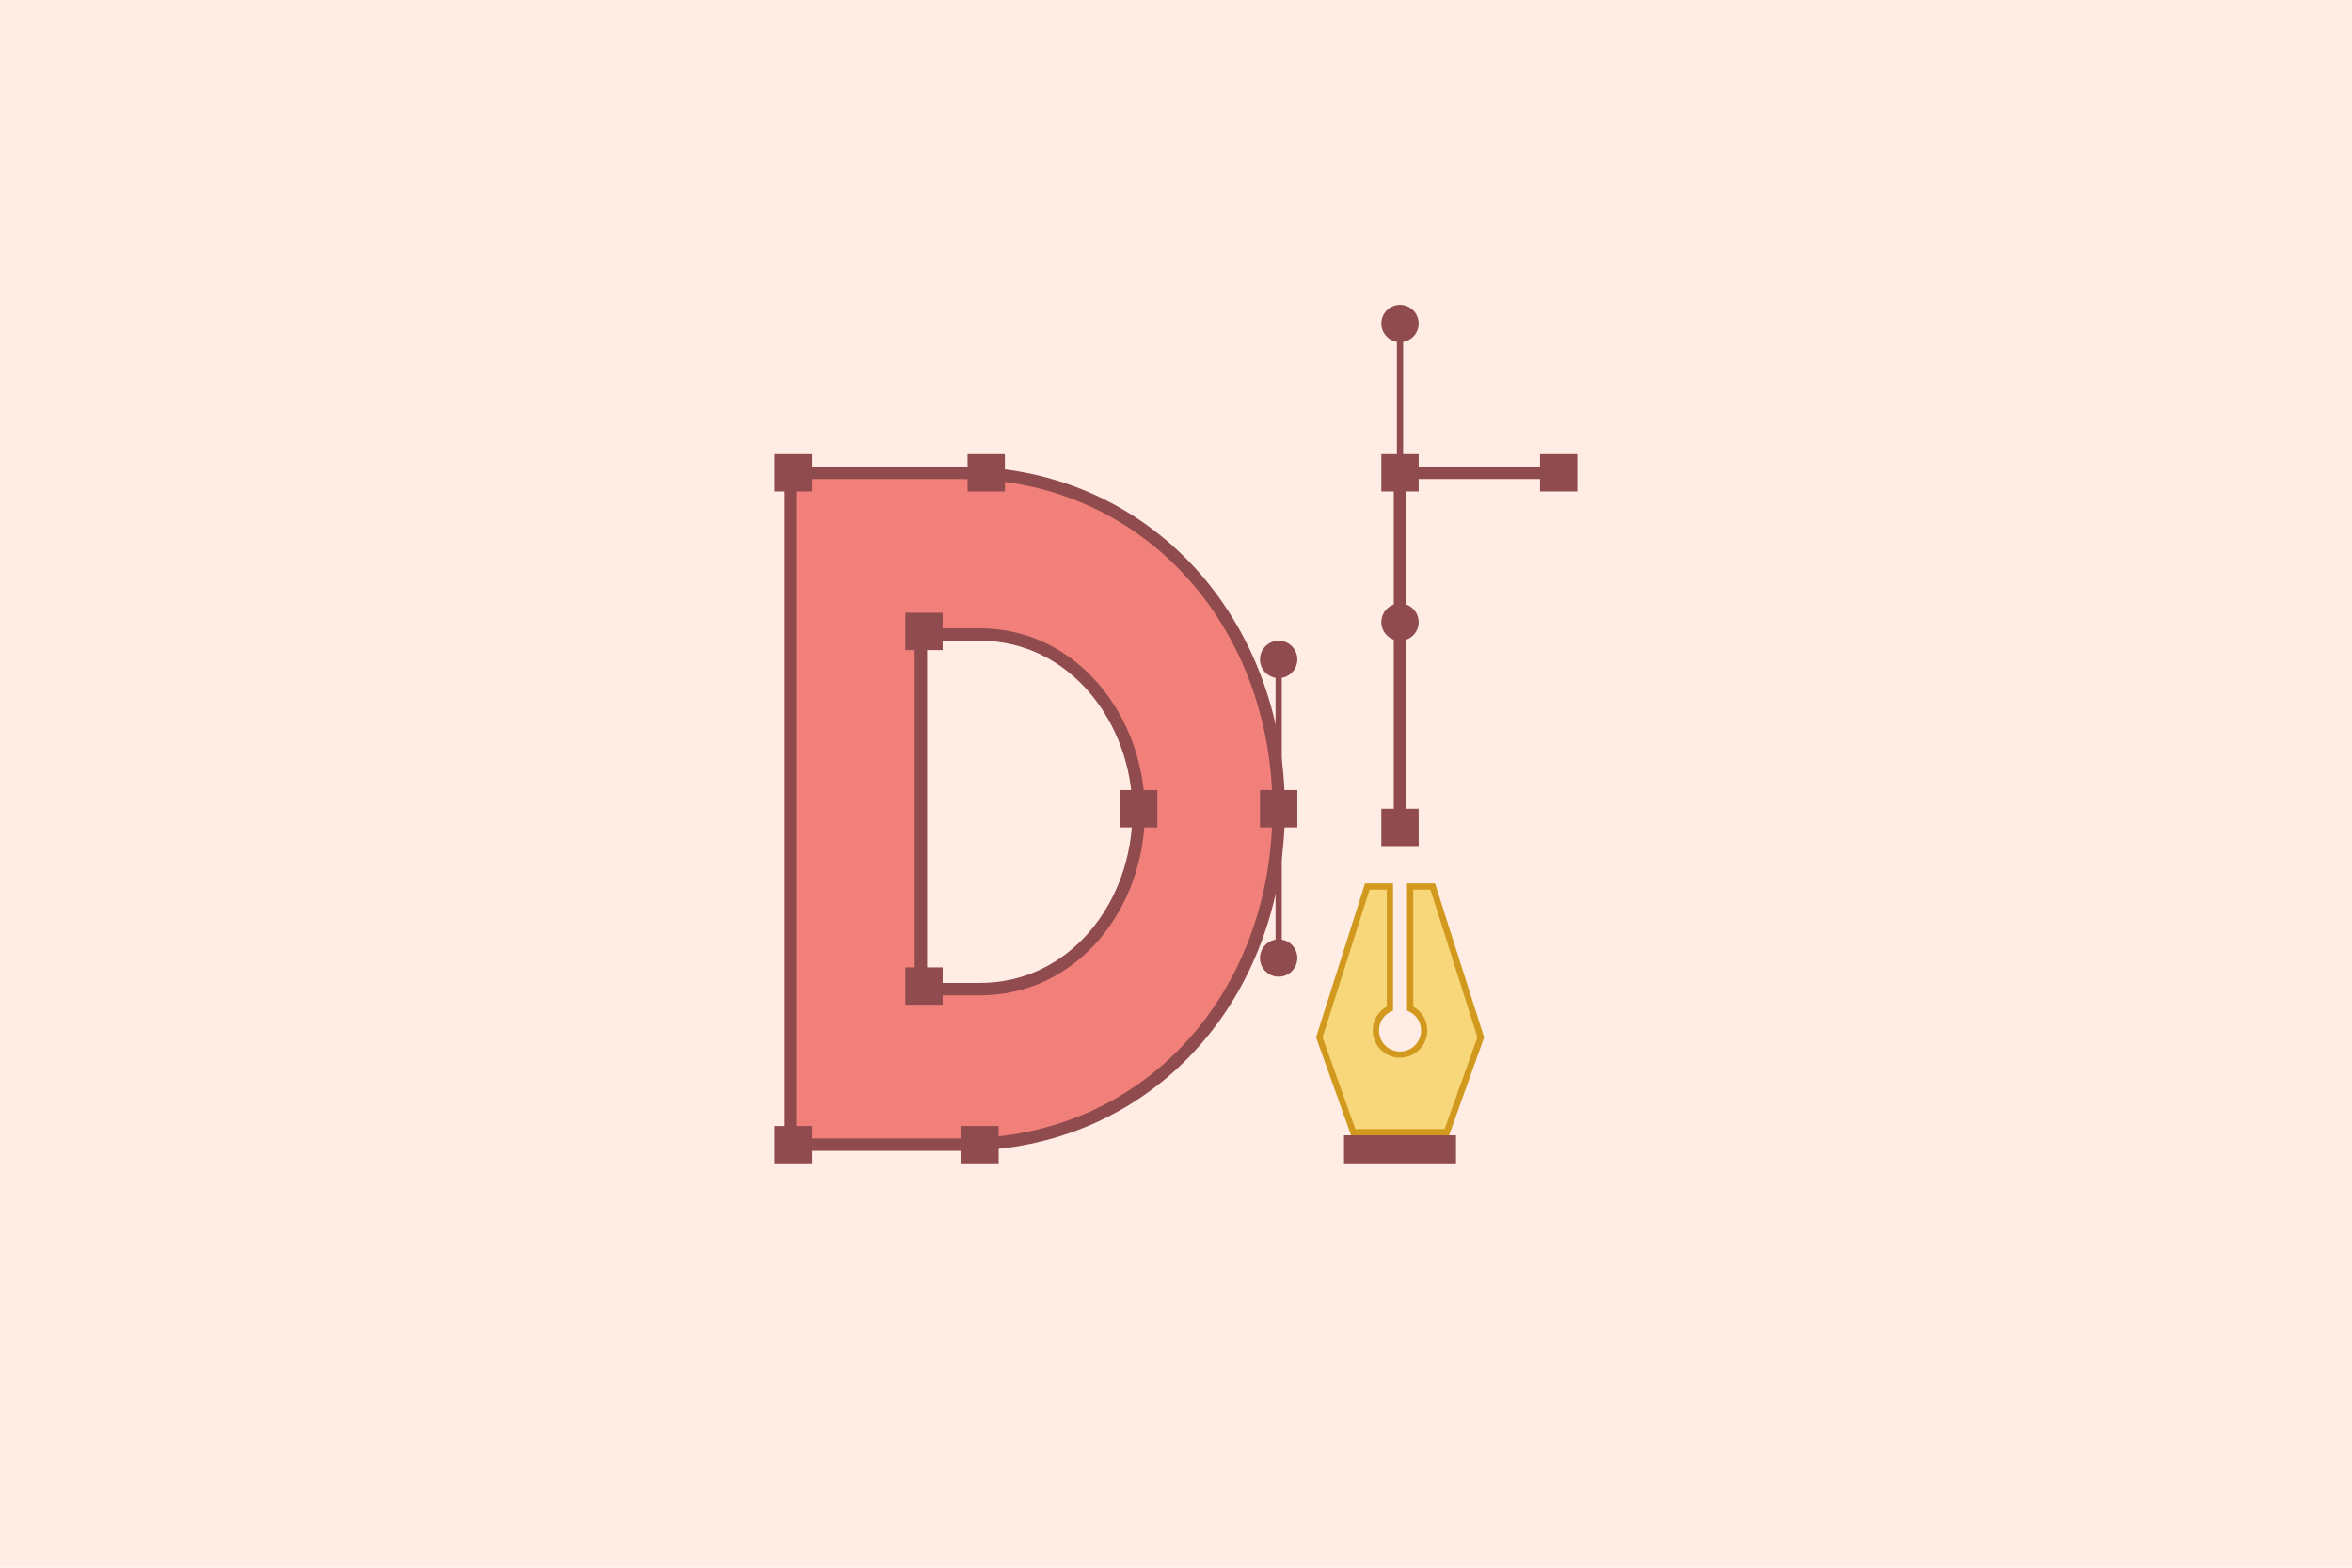<svg xmlns="http://www.w3.org/2000/svg" viewBox="0 0 378 252">
  <defs>
    <style>
      .a {
        fill: #ffede5;
      }

      .b, .e {
        fill: none;
      }

      .b, .c, .e {
        stroke: #904b4e;
        stroke-miterlimit: 10;
      }

      .b, .c {
        stroke-width: 2px;
      }

      .c {
        fill: #f08079;
      }

      .d {
        fill: #904b4e;
      }

      .f {
        fill: #f7d77a;
      }

      .g {
        fill: #d1991e;
      }
    </style>
  </defs>
  <g>
    <rect class="a" width="378" height="252"/>
    <g>
      <polyline class="b" points="252 76 225 76 225 133"/>
      <path class="c" d="M154.5,76H127V184h27.5c30,0,51-23.88,51-54C205.5,100.38,184.5,76,154.5,76Zm3,83H148V102h9.5c15,0,25.5,13.69,25.5,28.5C183,145.56,172.5,159,157.5,159Z"/>
      <rect class="d" x="124.5" y="73" width="6" height="6"/>
      <rect class="d" x="154.5" y="181" width="6" height="6"/>
      <rect class="d" x="155.5" y="73" width="6" height="6"/>
      <rect class="d" x="124.5" y="181" width="6" height="6"/>
      <g>
        <line class="e" x1="205.5" y1="154" x2="205.5" y2="106"/>
        <circle class="d" cx="205.5" cy="106" r="3"/>
        <circle class="d" cx="205.5" cy="154" r="3"/>
        <rect class="d" x="202.5" y="127" width="6" height="6"/>
      </g>
      <g>
        <g>
          <path class="f" d="M217.48,182L212,166.74l7.71-24.24h3.63v19.62a3.88,3.88,0,1,0,3.25,0V142.5h3.63L238,166.74,232.52,182h-15Z"/>
          <path class="g" d="M229.89,143l7.55,23.73-5.27,14.77H217.83l-5.27-14.77L220.11,143h2.77v18.81a4.38,4.38,0,1,0,4.25,0V143h2.77m0.73-1h-4.5v20.46a3.38,3.38,0,1,1-2.25,0V142h-4.5l-7.87,24.75,5.63,15.75h15.75l5.63-15.75L230.63,142h0Z"/>
        </g>
        <rect class="d" x="216" y="182.5" width="18" height="4.5"/>
      </g>
      <rect class="d" x="145.5" y="98.5" width="6" height="6"/>
      <rect class="d" x="180" y="127" width="6" height="6"/>
      <rect class="d" x="145.5" y="155.5" width="6" height="6"/>
      <g>
        <line class="e" x1="225" y1="100" x2="225" y2="52"/>
        <circle class="d" cx="225" cy="52" r="3"/>
        <circle class="d" cx="225" cy="100" r="3"/>
        <rect class="d" x="222" y="73" width="6" height="6"/>
      </g>
      <rect class="d" x="247.5" y="73" width="6" height="6"/>
      <rect class="d" x="222" y="130" width="6" height="6"/>
    </g>
  </g>
</svg>
